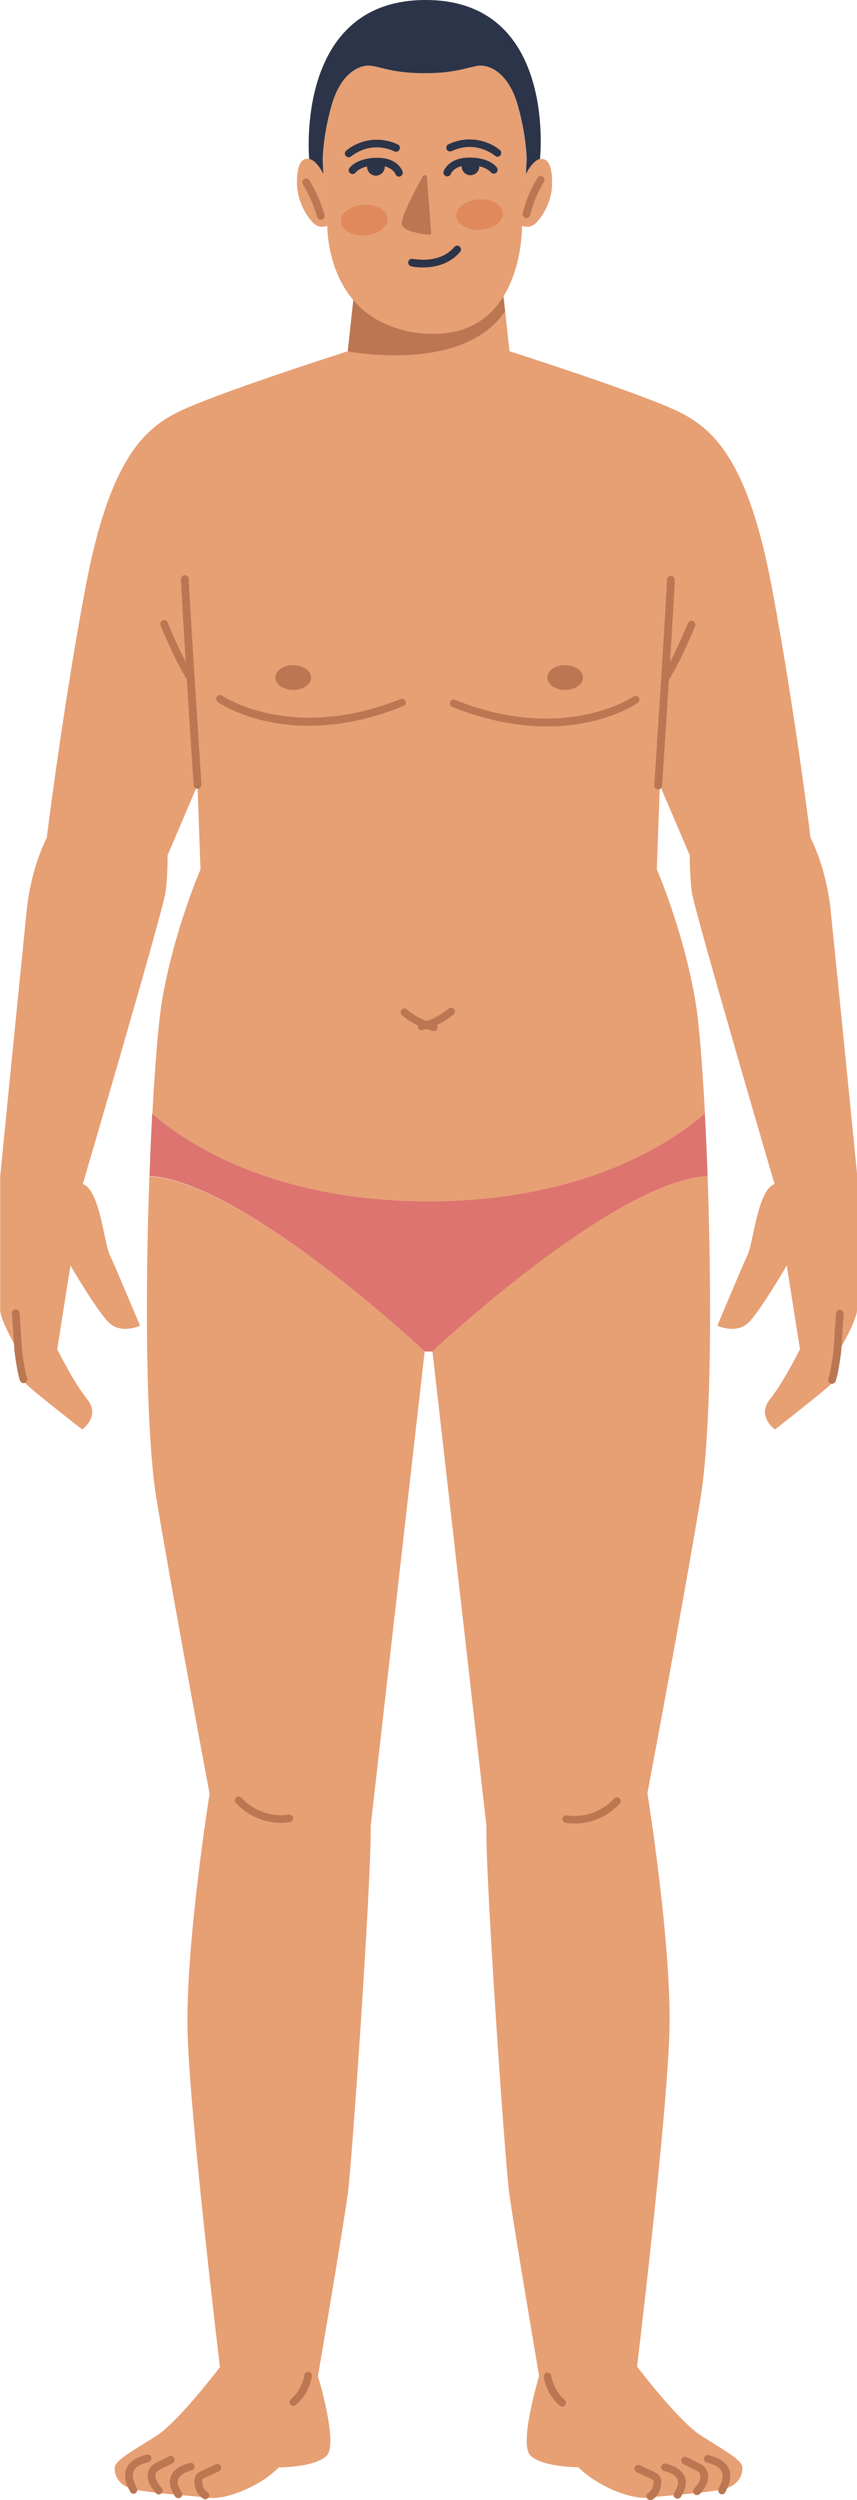 <?xml version="1.0" encoding="UTF-8"?>
<svg id="Camada_1" data-name="Camada 1" xmlns="http://www.w3.org/2000/svg" viewBox="0 0 175.65 512">
  <defs>
    <style>
      .cls-1 {
        fill: #bb7652;
      }

      .cls-1, .cls-2, .cls-3, .cls-4, .cls-5 {
        stroke-width: 0px;
      }

      .cls-2 {
        fill: #2b3448;
      }

      .cls-3 {
        fill: #df895d;
      }

      .cls-4 {
        fill: #dd7470;
      }

      .cls-5 {
        fill: #e79f74;
      }
    </style>
  </defs>
  <path class="cls-5" d="M175.65,241.03v27.2c0,2.24-3.71,8.43-3.71,8.43,0,0-.32,5.42-1.68,6.84-1.36,1.41-11.43,9.25-11.43,9.25,0,0-3.83-2.71-1-6.22,2.8-3.51,6.13-10.22,6.13-10.22l-2.71-17.15s-5.57,9.64-8.01,11.85-6.22.5-6.22.5c0,0,5.07-12.14,6.22-14.56,1.15-2.42,2.06-13.29,5.51-14.47,0,0-16.5-56.19-16.97-59.82-.44-3.62-.41-7.51-.41-7.51l-6.13-14.35-.62,17.24s5.51,12.64,7.93,27.11c.71,4.18,1.38,12.58,1.94,22.95-6.42,5.6-24.31,17.97-56.63,17.97s-50.21-12.41-56.63-17.97c.56-10.37,1.27-18.77,1.94-22.95,2.42-14.44,7.93-27.11,7.93-27.11l-.62-17.24-6.13,14.35s.06,3.92-.41,7.51c-.44,3.59-16.97,59.82-16.97,59.82,3.48,1.15,4.36,12.05,5.51,14.47,1.15,2.42,6.22,14.56,6.22,14.56,0,0-3.77,1.71-6.22-.5s-8.04-11.85-8.04-11.85l-2.71,17.15s3.3,6.72,6.13,10.22-1,6.22-1,6.22c0,0-10.08-7.84-11.43-9.25-1.36-1.38-1.68-6.84-1.68-6.84,0,0-3.71-6.16-3.71-8.43v-27.2c0-.41,4.51-45.47,5.42-54.48.91-9.05,4.13-14.97,4.13-14.97,0,0,3.21-26.14,7.93-51.27s11.43-31.97,18.36-35.62c6.92-3.68,35.42-12.76,35.42-12.76,0,0,23.34,2.24,31.97-10.67l1.15,10.67s28.49,9.08,35.42,12.76c6.92,3.65,13.64,10.49,18.36,35.62s7.93,51.27,7.93,51.27c0,0,3.21,5.92,4.13,14.97.94,9.02,5.45,54.1,5.45,54.48Z"/>
  <path class="cls-1" d="M93.05,66.89c1.47-.88,6.45-5.04,9.81-9.08l.65,5.92c-8.63,12.88-32.24,8.22-32.24,8.22l1.36-12.52c3.21,3.48,7.1,6.69,8.37,7.45,2.18,1.3,6.01,1.38,6.01,1.38,0,0,3.86-.09,6.04-1.38Z"/>
  <path class="cls-5" d="M107.79,35.62c-.15,2.71-.41,6.92-.8,10.64,0,0,.44,23.57-19.95,22.04,0,0-2.36-.06-4.42-.71-15.91-3.92-15.53-21.33-15.53-21.33-.38-3.71-.65-7.9-.8-10.64-.09-1.74-.15-2.89-.15-2.89,0,0,.03-5.13,1.92-11.49,1.89-6.36,5.75-8.04,7.93-7.78,2.15.27,4.57,1.53,11.05,1.53s8.87-1.27,11.02-1.53c2.18-.27,6.04,1.38,7.93,7.78,1.89,6.36,1.92,11.49,1.92,11.49,0,0-.03,1.12-.12,2.89Z"/>
  <path class="cls-4" d="M144.47,228.07c.21,4.01.41,8.31.56,12.79-19.27,1.03-56.4,35.92-56.4,35.92h-1.59s-37.13-34.89-56.4-35.92c.15-4.48.35-8.78.56-12.79,6.42,5.6,24.31,17.97,56.63,17.97s50.21-12.38,56.63-17.97Z"/>
  <path class="cls-5" d="M152.16,505.37c0,1.5-.62,3.15-3.01,4.13-2.42.94-13.14,1.62-16.35,2-3.21.41-10.25-2.18-14.26-6.22,0,0-7.43,0-9.84-2.42s1.8-16.27,1.8-16.27c0,0-5.22-30.64-6.13-37.45-.91-6.78-4.98-66.24-4.66-75.11l-11.08-97.3s37.13-34.89,56.4-35.92c.35,9.84.53,20.51.5,30.59-.06,14.44-.65,27.67-2,35.77-3.83,23.04-10.84,60.05-10.84,60.05,0,0,5.04,31.2,4.51,48.97-.5,17.77-6.63,68.45-6.63,68.45,0,0,8.52,11.29,13.23,14.23,4.74,3.01,8.37,4.95,8.37,6.48Z"/>
  <path class="cls-5" d="M87.04,276.77l-11.08,97.3c.29,8.87-3.77,68.33-4.66,75.11-.91,6.78-6.13,37.45-6.13,37.45,0,0,4.21,13.85,1.8,16.27s-9.84,2.42-9.84,2.42c-4.01,4.07-11.05,6.63-14.26,6.22s-13.94-1.06-16.35-2c-2.42-.94-3.01-2.62-3.01-4.13s3.62-3.45,8.34-6.42c4.71-2.95,13.23-14.23,13.23-14.23,0,0-6.13-50.68-6.63-68.45s4.51-48.97,4.51-48.97c0,0-6.98-37.04-10.84-60.05-1.36-8.1-1.92-21.36-2-35.77-.06-10.11.15-20.74.5-30.59,19.3.97,56.43,35.86,56.43,35.86Z"/>
  <path class="cls-5" d="M64.65,46.03c-1.09-.77-3.68-4.1-3.77-8.31s.97-5.42,2.5-5.19c1.5.24,2.92,3.06,2.92,3.06.15,2.71.41,6.92.8,10.64,0,.03-1.36.59-2.45-.21Z"/>
  <path class="cls-5" d="M109.41,46.03c-1.09.77-2.45.24-2.45.24.38-3.71.65-7.93.8-10.64,0,0,1.38-2.83,2.89-3.06s2.56.97,2.5,5.19c-.06,4.18-2.65,7.51-3.74,8.28Z"/>
  <path class="cls-2" d="M87.25,0c26.96,0,23.43,32.56,23.43,32.56-1.5.24-2.89,3.06-2.89,3.06.09-1.74.15-2.89.15-2.89,0,0-.03-5.1-1.92-11.49-1.89-6.36-5.75-8.04-7.93-7.78s-4.57,1.53-11.05,1.53-8.87-1.27-11.05-1.53-6.01,1.38-7.93,7.78c-1.89,6.36-1.92,11.49-1.92,11.49,0,0,.03,1.15.15,2.89,0,0-1.38-2.83-2.92-3.06,0-.03-3.09-32.56,23.87-32.56Z"/>
  <path class="cls-1" d="M40.46,161.53c-.41,0-.74-.32-.77-.74-.12-1.62-2.59-39.66-2.59-42.2,0-.44.35-.8.8-.8s.8.35.8.8c0,2.5,2.56,41.69,2.59,42.11.03.44-.29.8-.74.83h-.09Z"/>
  <path class="cls-1" d="M39.04,139.55c-.24,0-.5-.12-.65-.35-2.36-3.51-5.36-10.81-5.48-11.14-.18-.41.03-.85.44-1.03.38-.18.85.03,1,.44.03.09,3.03,7.48,5.33,10.84.24.35.15.85-.21,1.09-.15.09-.29.15-.44.15Z"/>
  <path class="cls-1" d="M63.29,148.63c-11.52,0-18.24-4.57-18.65-4.86-.35-.24-.44-.74-.21-1.09s.74-.44,1.09-.21c.15.09,14.26,9.64,36.6.68.41-.15.85.03,1,.44s-.03.85-.44,1c-7.43,3.01-13.94,4.04-19.39,4.04Z"/>
  <path class="cls-1" d="M63.76,138.76c0,1.38-1.62,2.53-3.65,2.53s-3.65-1.12-3.65-2.53,1.62-2.53,3.65-2.53c2,.03,3.65,1.15,3.65,2.53Z"/>
  <path class="cls-1" d="M4.83,283.26c-.32,0-.62-.21-.74-.53-.62-1.86-1.09-5.8-1.12-5.98l-.53-7.78c-.03-.44.29-.8.74-.83s.8.29.83.74l.5,7.72h0s.47,3.92,1.06,5.63c.15.41-.09.85-.5,1-.06.03-.15.03-.24.03Z"/>
  <path class="cls-1" d="M86.45,211.01c-.35,0-.68-.24-.77-.59-.12-.41.15-.85.56-.94,2.09-.53,4.07-1.53,5.72-2.92.32-.27.83-.24,1.09.09s.24.83-.09,1.09c-1.83,1.53-4.04,2.65-6.34,3.21-.06.06-.12.06-.18.06Z"/>
  <path class="cls-1" d="M57.61,373.3c-3.48,0-6.98-1.5-9.28-4.1-.29-.32-.27-.83.06-1.09.32-.29.83-.27,1.09.06,2.39,2.65,6.19,4.04,9.72,3.45.41-.06.83.24.88.65s-.24.83-.65.88c-.59.09-1.21.15-1.83.15Z"/>
  <path class="cls-1" d="M60.14,492.7c-.21,0-.44-.09-.59-.27-.29-.32-.24-.83.09-1.09,1.44-1.27,2.45-3.06,2.74-4.95.06-.41.47-.71.88-.65.44.06.71.47.65.88-.35,2.27-1.53,4.42-3.27,5.89-.12.12-.32.18-.5.18Z"/>
  <path class="cls-1" d="M42.08,511.85c-.15,0-.27-.03-.38-.12-1-.56-1.65-1.71-1.83-3.09-.03-.27-.15-1.12.35-1.8.32-.44.8-.68,1.15-.83l2.86-1.33c.38-.18.85,0,1.03.38s0,.85-.38,1.03l-2.86,1.33c-.18.09-.44.21-.53.32-.06.09-.12.27-.06.68.12.91.5,1.62,1.06,1.94.38.21.5.71.29,1.06-.18.29-.44.41-.71.41Z"/>
  <path class="cls-1" d="M36.51,511.59c-.27,0-.53-.15-.68-.38-.65-1.15-1.27-2.42-.91-3.74.21-.85.83-1.62,1.71-2.15.71-.44,1.53-.71,2.24-.91.41-.12.85.12.97.5.12.41-.09.85-.5.97-.65.21-1.33.41-1.86.77-.32.21-.85.62-1,1.21-.21.8.24,1.68.77,2.59.21.38.09.85-.29,1.06-.18.06-.29.09-.44.09Z"/>
  <path class="cls-1" d="M32.53,510.85c-.24,0-.44-.09-.59-.29-.53-.65-1.15-1.38-1.47-2.33-.41-1.15-.21-2.36.5-3.12.38-.41.85-.68,1.3-.88l2.39-1.18c.38-.18.85-.03,1.06.35.18.38.03.85-.35,1.06l-2.39,1.18c-.32.18-.65.32-.83.53-.35.38-.35,1.06-.18,1.56.24.65.74,1.27,1.21,1.83.27.32.24.83-.12,1.09-.18.15-.35.21-.53.21Z"/>
  <path class="cls-1" d="M27.37,510.7c-.29,0-.56-.15-.71-.44-.35-.68-.71-1.38-.88-2.21-.24-.94-.15-1.86.18-2.62.35-.77.97-1.41,1.86-1.89.71-.38,1.47-.62,2.21-.85.41-.12.85.12.97.53.12.41-.12.85-.53.97-.65.21-1.33.38-1.89.71-.41.21-.91.59-1.18,1.18-.27.56-.18,1.21-.09,1.65.15.62.44,1.24.74,1.83.21.38.03.85-.35,1.06-.09.06-.21.09-.32.09Z"/>
  <path class="cls-1" d="M134.9,161.68h-.06c-.44-.03-.77-.41-.74-.83.03-.38,2.59-39.6,2.59-42.11,0-.44.35-.8.8-.8s.8.35.8.8c0,2.56-2.5,40.57-2.59,42.2-.03.41-.38.74-.8.74Z"/>
  <path class="cls-1" d="M136.31,139.7c-.15,0-.29-.03-.44-.15-.35-.24-.44-.74-.21-1.09,2.27-3.36,5.3-10.76,5.33-10.84.15-.41.62-.59,1.03-.44.41.15.59.62.44,1.03-.12.32-3.09,7.63-5.48,11.14-.18.24-.41.35-.68.35Z"/>
  <path class="cls-1" d="M112.09,148.77c-5.45,0-11.99-1.03-19.42-4.01-.41-.15-.59-.62-.44-1,.15-.41.62-.59,1-.44,22.34,8.99,36.45-.56,36.6-.68.35-.24.85-.15,1.09.21s.15.85-.21,1.09c-.38.27-7.1,4.83-18.62,4.83Z"/>
  <path class="cls-1" d="M170.52,283.4c-.09,0-.18,0-.24-.03-.41-.15-.62-.59-.5-1,.56-1.71,1.06-5.63,1.06-5.69l.5-7.69c.03-.44.41-.77.83-.74.44.03.77.41.74.83l-.5,7.72c-.03.21-.5,4.15-1.12,6.01-.15.38-.44.59-.77.59Z"/>
  <path class="cls-1" d="M88.9,211.15c-.06,0-.12,0-.18-.03-2.33-.59-4.51-1.71-6.34-3.21-.32-.27-.38-.77-.09-1.09.27-.32.77-.38,1.09-.09,1.65,1.38,3.62,2.39,5.72,2.92.41.12.68.53.56.94-.09.32-.41.56-.77.56Z"/>
  <path class="cls-1" d="M117.78,373.45c-.62,0-1.24-.06-1.86-.15-.41-.06-.71-.47-.65-.88.06-.44.47-.71.88-.65,3.54.59,7.34-.8,9.72-3.45.29-.32.77-.35,1.09-.06.32.29.35.8.06,1.09-2.27,2.56-5.78,4.1-9.25,4.1Z"/>
  <path class="cls-1" d="M115.21,492.85c-.18,0-.35-.06-.5-.18-1.71-1.5-2.92-3.65-3.24-5.89-.06-.41.24-.83.65-.88s.83.24.88.65c.29,1.89,1.3,3.71,2.74,4.95.32.29.35.77.09,1.09-.18.18-.38.27-.62.27Z"/>
  <path class="cls-1" d="M133.27,512c-.27,0-.53-.15-.68-.38-.21-.38-.09-.85.29-1.06.56-.32.94-1.03,1.06-1.94.06-.41,0-.59-.06-.68-.09-.12-.32-.24-.53-.32l-2.86-1.33c-.38-.18-.56-.65-.38-1.03s.65-.56,1.03-.38l2.86,1.33c.35.15.83.38,1.15.83.32.44.44,1.03.35,1.8-.18,1.41-.85,2.53-1.83,3.09-.15.06-.27.09-.41.09Z"/>
  <path class="cls-1" d="M138.84,511.71c-.12,0-.27-.03-.38-.09-.38-.21-.5-.68-.29-1.06.5-.88.97-1.8.77-2.59-.15-.62-.71-1.03-1-1.21-.56-.35-1.24-.56-1.89-.74-.41-.12-.65-.56-.5-.97.12-.41.56-.65.97-.5.71.21,1.5.47,2.24.91.88.56,1.47,1.33,1.71,2.15.38,1.47-.44,2.89-.91,3.74-.18.24-.44.35-.71.35Z"/>
  <path class="cls-1" d="M142.85,511c-.18,0-.35-.06-.5-.18-.32-.27-.38-.77-.12-1.09.47-.59.97-1.18,1.21-1.83.18-.5.18-1.18-.18-1.56-.21-.21-.53-.38-.83-.53l-2.39-1.18c-.38-.18-.53-.65-.35-1.06.18-.38.68-.56,1.06-.35l2.39,1.18c.41.21.91.44,1.3.88.71.77.88,1.97.5,3.12-.32.91-.94,1.68-1.47,2.33-.18.15-.41.27-.62.27Z"/>
  <path class="cls-1" d="M147.98,510.82c-.12,0-.24-.03-.35-.09-.38-.21-.53-.68-.35-1.06.29-.59.59-1.21.74-1.83.09-.44.18-1.06-.09-1.65-.27-.56-.8-.94-1.18-1.18-.56-.32-1.21-.5-1.89-.71-.41-.12-.65-.56-.53-.97s.56-.65.97-.53c.74.21,1.47.44,2.21.85.85.47,1.5,1.15,1.86,1.89.35.77.41,1.68.18,2.62-.18.8-.56,1.56-.88,2.21-.12.29-.38.44-.68.44Z"/>
  <path class="cls-1" d="M119.48,138.76c0,1.38-1.62,2.53-3.65,2.53s-3.65-1.12-3.65-2.53,1.62-2.53,3.65-2.53c2.03.03,3.65,1.15,3.65,2.53Z"/>
  <path class="cls-1" d="M88.37,47.76c.03.21-.21.35-.47.32-1.38-.15-5.19-.68-5.54-2.12-.29-1.36,2.86-7.28,4.33-9.9.18-.29.77-.24.8.09l.88,11.61Z"/>
  <path class="cls-2" d="M81.8,36.18c-.32,0-.62-.21-.74-.53-.03-.06-.71-1.77-3.8-1.77h-.03c-3.24,0-4.27,1.38-4.33,1.44-.27.35-.74.44-1.09.18-.35-.24-.44-.71-.21-1.06.06-.09,1.47-2.09,5.6-2.12,4.33-.09,5.27,2.68,5.3,2.8.15.41-.06.85-.47,1-.06.03-.15.06-.24.06Z"/>
  <path class="cls-2" d="M71.48,32.21c-.24,0-.44-.09-.62-.29-.27-.32-.21-.83.12-1.09,1.44-1.18,3.24-1.92,5.1-2.15,1.83-.21,3.77.09,5.45.91.38.18.56.65.35,1.03-.18.38-.65.56-1.03.38-1.41-.68-3.06-.94-4.6-.77-1.56.18-3.06.83-4.3,1.8-.12.12-.29.18-.47.18Z"/>
  <path class="cls-2" d="M78.59,33.21c.29.09.27.59.27.94,0,1-.8,1.8-1.8,1.83-1,0-1.8-.8-1.83-1.8,0-.32.09-.62.24-.88,0-.03,1.77-.47,3.12-.09Z"/>
  <path class="cls-2" d="M91.67,36.13c-.09,0-.18,0-.27-.06-.41-.15-.62-.59-.47-.97.03-.12,1-2.83,5.3-2.83s5.57,2,5.63,2.06c.24.35.15.85-.21,1.09-.35.24-.83.15-1.09-.18-.06-.09-1.15-1.36-4.33-1.41-3.12,0-3.8,1.71-3.83,1.8-.12.29-.41.5-.74.5Z"/>
  <path class="cls-2" d="M101.95,32.09c-.18,0-.35-.06-.47-.18-1.24-.97-2.77-1.59-4.3-1.77-1.56-.18-3.18.12-4.6.8-.38.18-.85.03-1.03-.35-.18-.38-.03-.85.35-1.03,1.68-.83,3.59-1.15,5.45-.94s3.65.94,5.1,2.09c.32.27.38.77.12,1.09-.15.21-.38.29-.62.29Z"/>
  <path class="cls-2" d="M98,33.18c.24.18.24.56.24.88,0,1-.8,1.8-1.8,1.83-1,0-1.8-.8-1.83-1.8,0-.35.09-.65.27-.94,0,0,2.36-.5,3.12.03Z"/>
  <path class="cls-3" d="M79.41,44.76c.12,1.71-1.94,3.24-4.57,3.42-2.65.18-4.86-1.09-4.98-2.8s1.94-3.24,4.57-3.42c2.65-.18,4.86,1.09,4.98,2.8Z"/>
  <path class="cls-3" d="M103.07,43.64c.12,1.71-1.94,3.24-4.57,3.42-2.65.18-4.86-1.09-4.98-2.8s1.94-3.24,4.57-3.42c2.65-.18,4.86,1.09,4.98,2.8Z"/>
  <path class="cls-1" d="M65.77,44.99c-.35,0-.65-.24-.77-.56-.68-2.36-1.65-4.6-2.92-6.69-.24-.38-.12-.85.27-1.06.35-.24.85-.12,1.06.27,1.36,2.21,2.39,4.6,3.09,7.07.12.41-.12.85-.53.97-.09,0-.15,0-.21,0Z"/>
  <path class="cls-1" d="M107.9,44.67c-.06,0-.12,0-.18-.03-.41-.09-.68-.53-.59-.94.62-2.59,1.65-5.04,3.03-7.28.24-.38.71-.47,1.06-.27.35.24.47.71.27,1.06-1.3,2.12-2.24,4.42-2.83,6.84-.09.38-.41.62-.77.62Z"/>
  <path class="cls-2" d="M86.75,54.78c-1.38,0-2.39-.21-2.48-.24-.41-.09-.68-.5-.59-.94.09-.41.53-.68.94-.59.06,0,5.48,1.18,8.49-2.42.27-.32.77-.38,1.09-.09.32.27.38.77.09,1.09-2.21,2.62-5.36,3.18-7.54,3.18Z"/>
</svg>